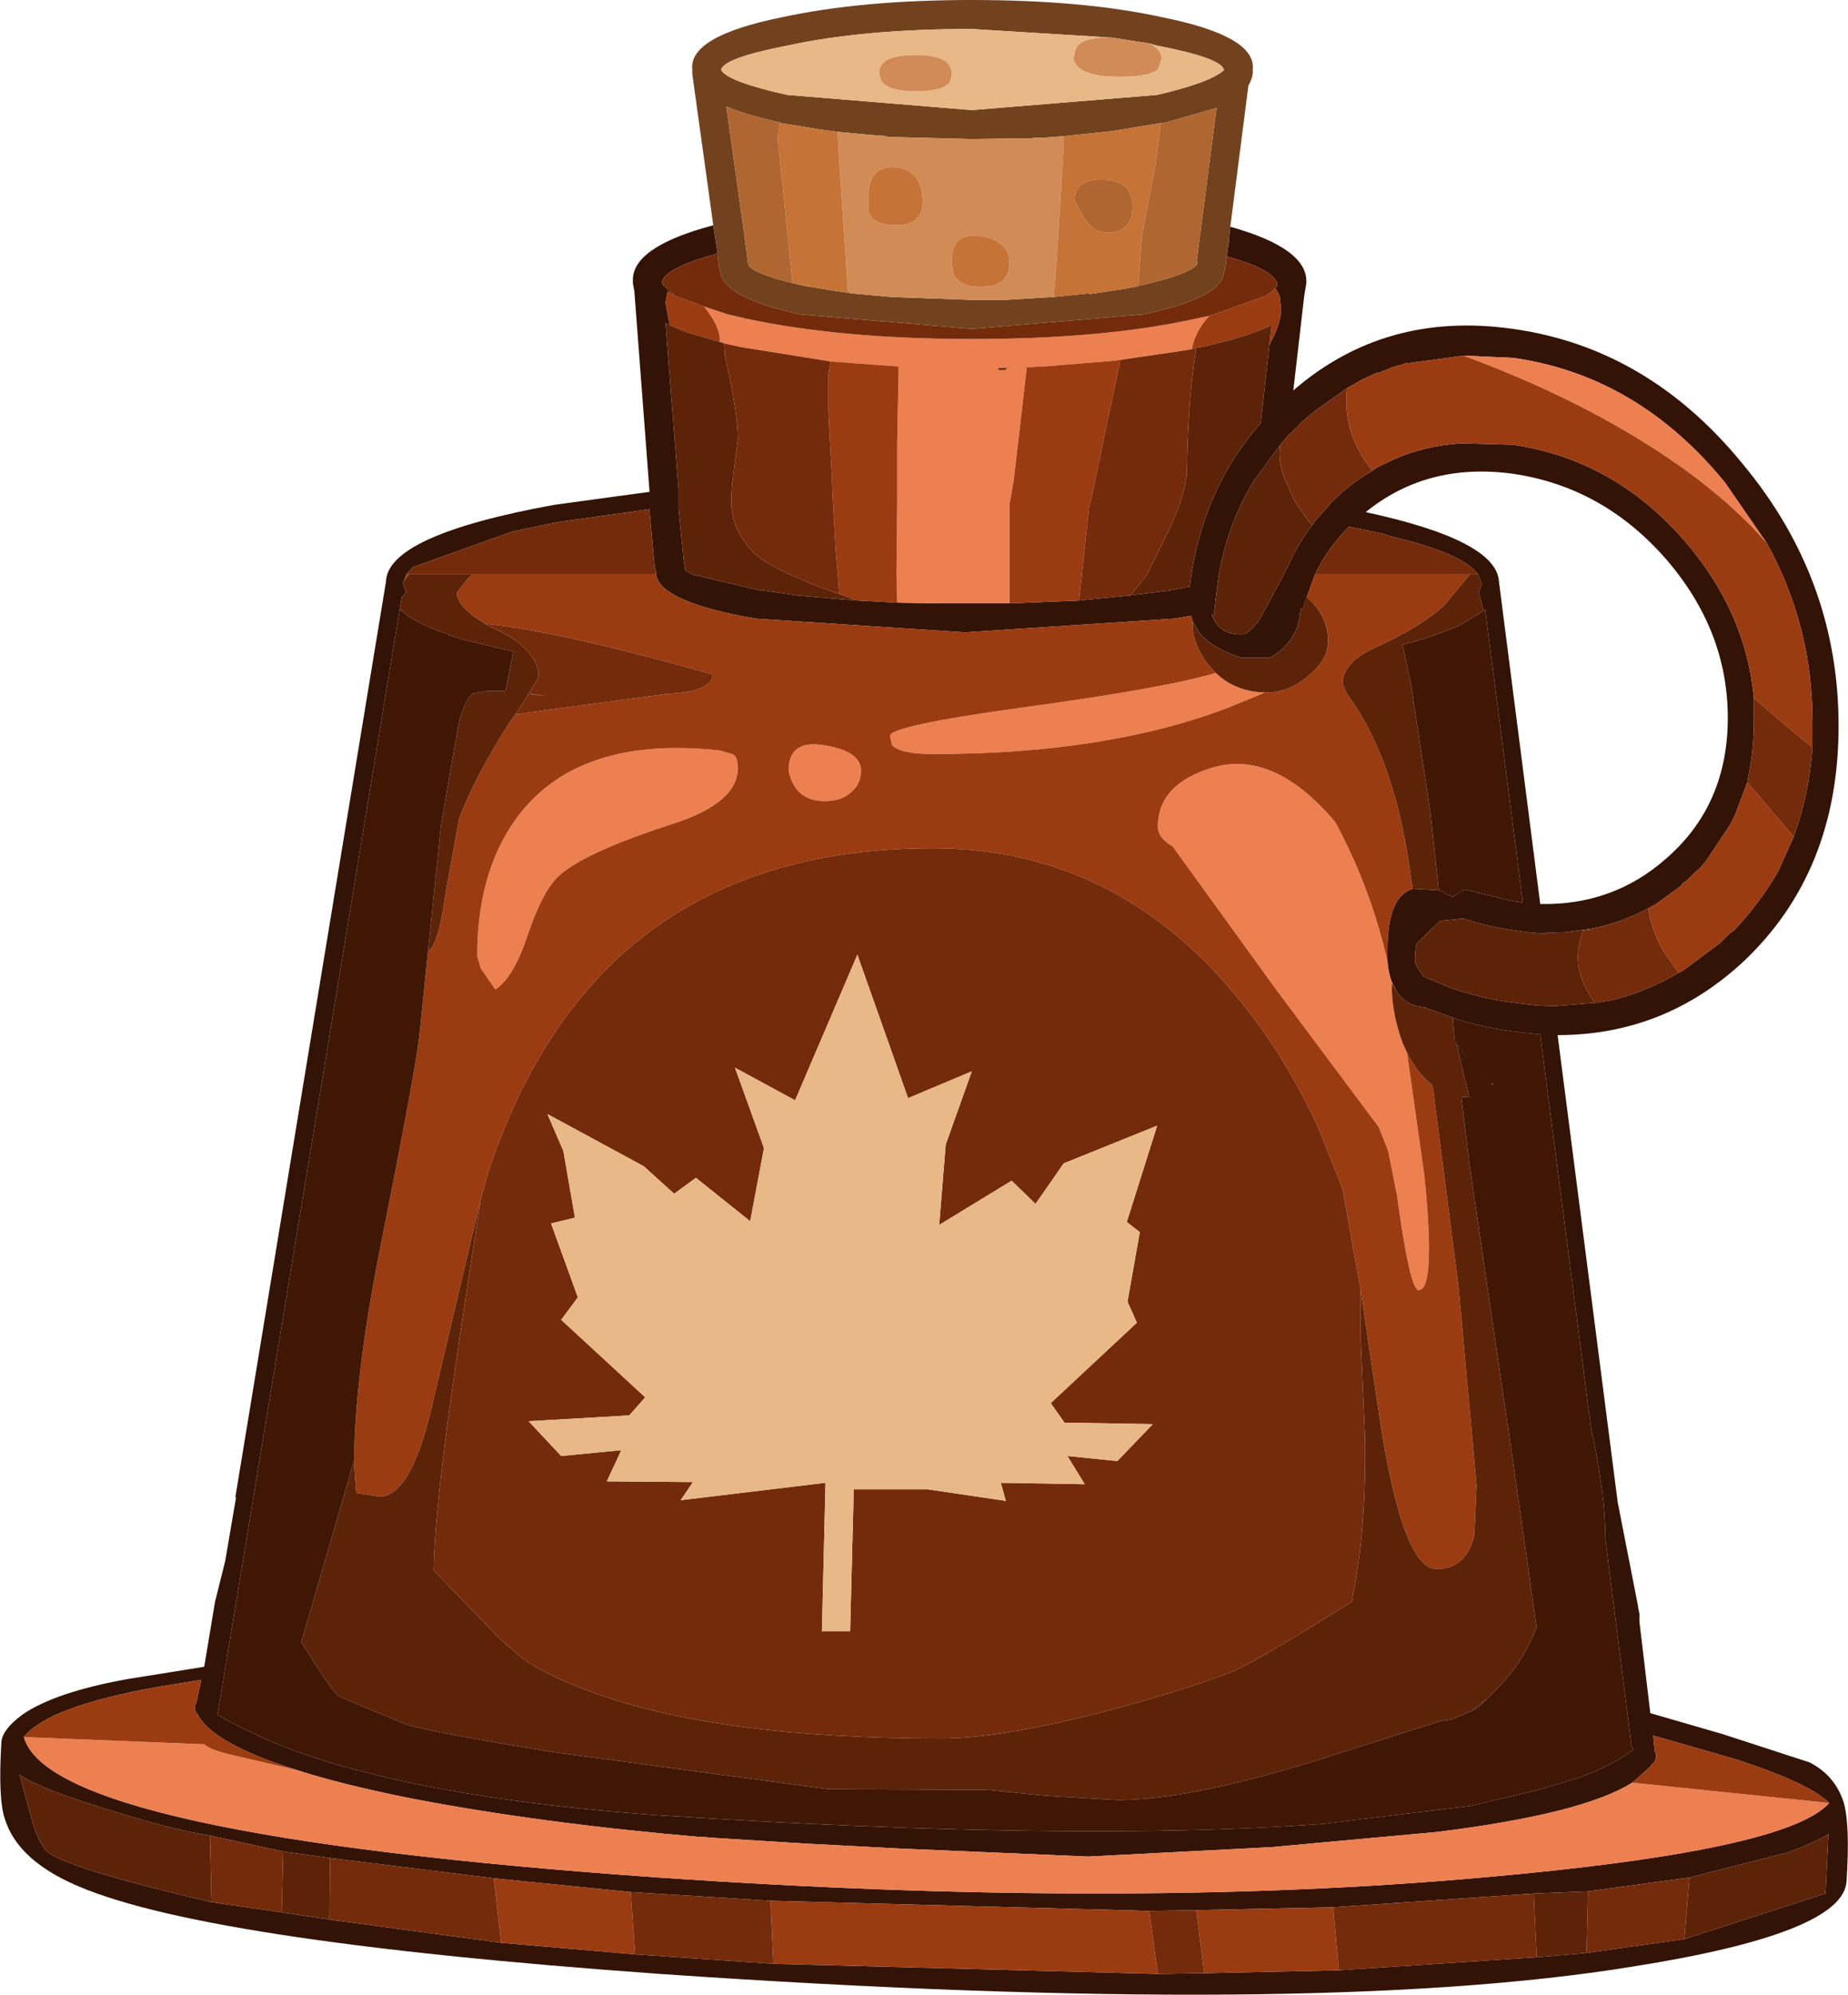 <?xml version="1.0" encoding="UTF-8" standalone="no"?>
<svg xmlns:ffdec="https://www.free-decompiler.com/flash" xmlns:xlink="http://www.w3.org/1999/xlink" ffdec:objectType="shape" height="137.7px" width="127.6px" xmlns="http://www.w3.org/2000/svg">
  <g transform="matrix(1.0, 0.0, 0.0, 1.0, 70.2, 166.55)">
    <path d="M-20.95 -151.0 L-20.65 -149.05 Q-24.2 -148.1 -24.5 -147.1 L-24.45 -146.9 -23.55 -146.1 -24.1 -146.45 -24.25 -145.65 -23.95 -144.1 -24.25 -144.25 -23.35 -132.8 -23.35 -132.65 -23.35 -132.6 -23.35 -131.45 -23.0 -127.9 -22.9 -127.35 -22.9 -127.2 -22.4 -126.9 -17.75 -125.8 -17.55 -125.8 -15.15 -125.45 -11.7 -125.15 -11.0 -125.1 -8.25 -124.95 -5.0 -124.9 -4.75 -124.9 -4.55 -124.9 -4.1 -124.9 -3.8 -124.9 -3.55 -124.9 -0.5 -124.9 4.3 -125.1 7.85 -125.45 9.05 -125.6 10.6 -125.8 11.85 -126.05 11.95 -126.05 Q12.75 -132.7 16.85 -137.35 L17.45 -142.75 17.65 -143.15 Q18.25 -144.3 18.25 -145.25 L18.15 -146.15 17.85 -146.65 17.95 -146.75 18.0 -146.95 Q17.75 -147.95 14.5 -148.85 L14.65 -149.85 14.65 -150.0 14.75 -150.9 Q20.1 -149.4 20.0 -147.05 L20.0 -147.0 19.85 -146.1 19.1 -139.6 Q25.45 -145.1 34.25 -143.85 43.6 -142.55 50.15 -134.5 56.75 -126.55 56.75 -116.45 56.75 -106.35 50.15 -100.15 44.7 -95.1 37.35 -95.1 L41.5 -62.85 42.9 -55.7 42.9 -55.65 43.0 -55.15 43.0 -54.6 43.75 -48.3 48.75 -46.85 54.75 -44.9 Q56.5 -44.0 57.1 -42.15 57.55 -40.6 57.3 -36.7 57.1 -33.1 42.5 -30.8 20.35 -27.2 -24.65 -30.3 -56.85 -32.6 -65.35 -36.6 -69.0 -38.3 -69.85 -40.95 -70.35 -42.35 -70.1 -46.35 -70.0 -47.2 -68.65 -48.2 -66.4 -49.75 -61.4 -50.65 L-56.1 -51.5 -56.0 -52.1 -55.35 -56.0 -54.65 -58.8 -53.9 -63.2 -53.95 -63.2 -43.55 -126.4 Q-43.45 -129.6 -31.95 -131.7 L-25.35 -132.6 -26.4 -146.45 -26.5 -147.0 -26.5 -147.1 -26.5 -147.15 Q-26.6 -149.5 -20.95 -151.0 M51.8 -129.05 L48.9 -133.25 Q42.85 -140.65 34.25 -141.85 L30.85 -142.0 26.8 -141.45 25.95 -141.2 24.95 -140.8 24.95 -140.85 23.85 -140.35 22.8 -139.75 20.75 -138.3 20.25 -137.9 19.6 -137.35 19.45 -137.15 18.75 -136.5 18.2 -135.85 16.4 -133.4 Q14.5 -130.35 13.9 -126.5 L13.65 -124.45 13.6 -123.95 13.45 -124.2 Q13.9 -122.75 15.5 -122.75 16.0 -122.75 16.75 -123.75 L18.35 -126.7 18.45 -126.9 18.75 -127.5 Q19.4 -129.0 20.4 -130.3 L20.65 -130.65 21.6 -131.7 21.7 -131.85 22.55 -132.65 Q23.5 -133.45 24.55 -134.05 L24.9 -134.3 25.85 -134.75 Q28.1 -135.8 30.75 -135.95 L34.25 -135.85 Q41.15 -134.85 46.0 -129.35 50.35 -124.4 50.9 -118.35 L50.9 -116.75 Q50.9 -114.7 50.5 -112.9 L50.45 -112.55 49.6 -110.3 49.25 -109.6 47.65 -107.2 47.25 -106.7 46.7 -106.2 46.3 -105.8 46.1 -105.65 46.0 -105.6 45.9 -105.45 45.8 -105.35 44.15 -104.15 43.6 -103.85 Q41.75 -102.85 39.7 -102.45 L37.85 -102.2 36.5 -102.15 36.5 -102.1 36.45 -102.1 35.25 -102.2 34.25 -102.35 Q32.45 -102.6 30.85 -103.15 L29.35 -103.0 29.25 -103.0 27.8 -101.6 27.65 -101.45 Q27.5 -101.15 27.5 -100.25 27.5 -99.95 28.05 -99.2 L28.1 -99.15 29.85 -98.4 Q31.95 -97.65 34.25 -97.35 L35.9 -97.15 37.1 -97.1 40.15 -97.35 41.05 -97.5 42.15 -97.8 Q44.0 -98.4 45.7 -99.4 L46.0 -99.55 48.55 -101.45 48.9 -101.8 49.25 -102.15 49.5 -102.3 Q51.35 -104.25 52.6 -106.45 L53.65 -108.8 Q54.7 -111.65 54.95 -114.95 L54.95 -116.7 Q54.95 -123.35 51.8 -129.05 M31.85 -126.9 Q30.85 -128.35 25.75 -129.55 L25.35 -129.7 24.6 -129.85 22.95 -130.2 Q21.45 -128.7 20.6 -126.9 L19.85 -124.85 19.8 -124.55 19.6 -124.5 19.5 -123.75 19.4 -123.35 Q18.9 -121.95 17.5 -121.15 L15.5 -121.15 Q13.4 -121.85 12.6 -122.9 L12.15 -123.65 12.05 -124.05 10.95 -123.85 10.9 -123.85 -3.55 -122.9 -18.05 -123.85 Q-24.65 -125.0 -24.9 -126.9 L-24.9 -127.05 -24.9 -127.1 -25.0 -127.45 -25.35 -131.25 -25.35 -131.35 -25.35 -131.4 -31.75 -130.5 -34.85 -129.85 -41.7 -127.4 -42.15 -126.9 -42.3 -126.45 -42.35 -126.45 -42.35 -126.3 -42.35 -126.2 -42.15 -125.65 -42.45 -125.35 -42.6 -124.5 -54.6 -51.7 -54.75 -50.8 -55.15 -48.4 -55.2 -48.2 Q-53.3 -47.1 -50.9 -46.1 -48.85 -45.3 -46.45 -44.6 L-43.5 -43.85 Q-35.75 -42.05 -24.8 -41.25 4.1 -39.4 21.05 -40.65 L21.1 -40.65 31.35 -41.9 36.0 -43.0 38.85 -43.85 Q41.15 -44.7 42.6 -45.8 L42.45 -46.05 40.65 -60.3 Q40.65 -63.45 39.65 -68.0 L36.15 -95.15 34.25 -95.35 Q32.1 -95.65 30.1 -96.3 L28.9 -96.75 28.3 -96.95 28.25 -97.0 Q26.95 -97.1 26.3 -98.0 L26.0 -98.55 25.85 -98.9 Q25.65 -99.5 25.6 -100.2 L25.6 -101.0 Q25.6 -104.7 27.35 -105.2 L29.15 -105.1 30.1 -104.65 30.5 -104.9 30.95 -105.15 34.25 -104.35 34.95 -104.25 32.35 -124.45 32.25 -124.4 31.9 -125.65 32.1 -126.2 32.1 -126.3 31.85 -126.9 M33.3 -126.4 L36.15 -104.15 Q41.15 -104.05 44.8 -107.25 49.1 -110.95 49.1 -117.0 49.1 -123.05 44.8 -128.0 40.45 -132.95 34.25 -133.85 28.35 -134.65 24.1 -131.2 33.15 -129.25 33.3 -126.4 M31.4 -48.45 L32.45 -49.25 31.8 -48.65 31.4 -48.45 M21.85 -34.9 L12.4 -34.7 9.15 -34.65 -17.0 -35.35 -26.65 -35.95 -36.1 -36.9 -47.4 -38.3 -50.65 -38.75 -55.7 -39.85 Q-58.1 -40.2 -62.6 -41.6 -67.4 -43.05 -68.85 -44.05 L-67.95 -40.75 Q-67.55 -39.4 -67.0 -38.8 -65.85 -37.65 -55.6 -35.25 L-50.75 -34.55 -47.45 -34.05 -35.6 -32.45 -26.35 -31.65 -16.8 -31.0 9.75 -30.3 12.95 -30.35 22.25 -30.55 35.9 -31.45 39.35 -31.75 46.1 -32.7 55.85 -35.85 56.05 -39.95 Q54.95 -39.3 53.3 -38.7 L46.45 -36.95 39.45 -36.0 35.7 -35.85 21.85 -34.9 M42.5 -43.5 Q39.1 -41.35 29.05 -40.1 L17.6 -39.05 4.95 -38.4 -8.0 -38.95 -14.65 -39.3 -21.05 -39.7 -21.6 -39.75 -21.85 -39.75 Q-32.9 -40.7 -41.75 -42.4 -46.55 -43.35 -49.8 -44.4 -55.65 -46.25 -56.6 -48.3 L-56.65 -48.3 Q-56.85 -48.7 -56.65 -49.0 L-56.3 -50.6 -59.35 -50.1 Q-66.9 -48.75 -68.55 -46.65 -66.7 -39.9 -24.7 -36.95 7.4 -34.75 32.1 -36.95 53.2 -38.8 56.1 -42.1 54.75 -43.45 49.7 -45.1 L43.95 -46.75 44.05 -45.7 44.15 -45.45 44.15 -45.15 44.1 -45.1 44.1 -45.0 43.75 -44.65 43.8 -44.65 42.5 -43.5 M-18.85 -150.65 L-18.8 -150.5 -18.8 -150.25 -18.85 -150.65" fill="#331305" fill-rule="evenodd" stroke="none"/>
    <path d="M30.85 -142.0 L34.25 -141.85 Q42.85 -140.65 48.9 -133.25 L51.8 -129.05 Q48.55 -132.8 43.1 -136.15 37.75 -139.45 30.85 -142.0 M25.6 -100.2 Q25.65 -99.5 25.85 -98.9 L26.0 -98.55 26.0 -98.5 25.9 -98.7 25.9 -98.25 Q25.95 -96.45 26.65 -94.55 L26.95 -93.9 28.15 -85.4 Q28.95 -77.5 27.75 -77.5 27.15 -77.5 26.25 -84.1 L25.65 -87.1 25.0 -88.75 17.8 -98.4 10.75 -108.15 Q9.75 -108.7 9.75 -109.5 9.75 -112.4 13.45 -113.55 17.75 -114.85 22.0 -109.8 24.3 -105.55 25.5 -100.65 L25.6 -100.2 M-0.5 -124.9 L-3.55 -124.9 -3.8 -124.9 -4.1 -124.9 -4.55 -124.9 -4.75 -124.9 -5.0 -124.9 -8.25 -124.95 -8.3 -126.9 -8.25 -132.0 -8.25 -132.3 -8.25 -133.5 -8.25 -135.9 -8.15 -141.25 -12.85 -141.6 -19.1 -142.6 -20.2 -142.85 -20.5 -142.95 -20.5 -143.1 Q-20.5 -144.05 -21.6 -145.4 L-19.95 -144.85 -19.5 -144.75 -19.3 -144.7 -18.85 -144.6 -18.7 -144.55 -18.65 -144.55 Q-12.1 -143.15 -3.05 -143.15 6.0 -143.15 12.35 -144.55 L13.3 -144.75 Q12.3 -143.65 12.1 -142.45 L11.2 -142.3 6.75 -141.65 1.85 -141.25 0.7 -141.2 0.25 -137.3 -0.2 -133.45 -0.4 -132.25 -0.5 -131.75 -0.5 -124.9 M17.15 -118.75 L14.6 -117.7 Q6.2 -114.5 -5.75 -114.5 -8.0 -114.5 -8.6 -115.1 L-8.75 -115.75 Q-8.75 -116.45 0.3 -117.7 10.25 -119.05 13.75 -120.1 15.1 -118.8 17.15 -118.75 M-49.8 -44.4 Q-46.55 -43.35 -41.75 -42.4 -32.9 -40.7 -21.85 -39.75 L-21.6 -39.75 -21.05 -39.7 -14.65 -39.3 -8.0 -38.95 4.95 -38.4 17.6 -39.05 29.05 -40.1 Q39.1 -41.35 42.5 -43.5 L56.1 -42.1 Q53.2 -38.8 32.1 -36.95 7.4 -34.75 -24.7 -36.95 -66.7 -39.9 -68.55 -46.65 L-56.1 -46.15 Q-55.75 -45.8 -54.35 -45.45 L-49.8 -44.4 M-1.25 -141.0 L-0.75 -141.0 -0.7 -141.15 0.0 -141.2 -1.3 -141.15 -1.25 -141.0 M-20.5 -114.75 L-19.65 -114.5 Q-19.25 -114.35 -19.25 -113.55 -19.25 -111.1 -23.85 -109.65 -29.85 -107.7 -31.6 -106.1 -32.75 -105.05 -33.8 -101.9 -34.75 -99.05 -36.0 -98.25 L-37.0 -99.7 -37.25 -100.55 Q-37.25 -105.65 -35.15 -109.15 -31.1 -115.9 -20.5 -114.75 M-10.75 -113.35 Q-10.75 -112.45 -11.4 -111.9 -12.05 -111.25 -13.25 -111.25 -15.3 -111.25 -15.75 -113.35 -15.75 -115.55 -13.25 -115.1 -10.75 -114.7 -10.75 -113.35" fill="#ec8051" fill-rule="evenodd" stroke="none"/>
    <path d="M51.8 -129.05 Q54.95 -123.35 54.95 -116.7 L54.95 -114.95 53.6 -116.05 50.9 -118.35 Q50.35 -124.4 46.0 -129.35 41.15 -134.85 34.25 -135.85 L30.75 -135.95 Q28.1 -135.8 25.85 -134.75 L24.9 -134.3 24.55 -134.05 24.05 -134.75 Q22.75 -136.7 22.75 -138.9 L22.8 -139.75 23.85 -140.35 24.95 -140.85 24.95 -140.8 25.95 -141.2 26.8 -141.45 30.85 -142.0 Q37.75 -139.45 43.1 -136.15 48.55 -132.8 51.8 -129.05 M53.65 -108.8 L52.6 -106.45 Q51.35 -104.25 49.5 -102.3 L49.25 -102.15 48.9 -101.8 48.55 -101.45 46.0 -99.55 45.7 -99.4 44.65 -100.9 Q43.85 -102.3 43.6 -103.85 L44.15 -104.15 45.8 -105.35 45.9 -105.45 46.0 -105.6 46.1 -105.65 46.3 -105.8 46.7 -106.2 47.25 -106.7 47.65 -107.2 49.25 -109.6 49.6 -110.3 50.45 -112.55 53.65 -108.8 M27.35 -105.2 Q25.6 -104.7 25.6 -101.0 L25.6 -100.2 25.5 -100.65 Q24.3 -105.55 22.0 -109.8 17.75 -114.85 13.45 -113.55 9.75 -112.4 9.75 -109.5 9.75 -108.7 10.75 -108.15 L17.8 -98.4 25.0 -88.75 25.65 -87.1 26.25 -84.1 Q27.15 -77.5 27.75 -77.5 28.95 -77.5 28.15 -85.4 L26.95 -93.9 Q27.65 -92.45 28.7 -91.65 L28.7 -91.6 28.75 -91.35 30.5 -77.8 31.75 -64.0 31.6 -60.6 Q31.05 -58.25 29.0 -58.25 26.6 -58.25 25.0 -69.05 L23.75 -77.5 22.5 -84.5 20.8 -88.75 Q18.75 -93.2 16.0 -96.75 7.35 -108.0 -5.8 -108.0 -29.1 -108.0 -36.5 -85.6 L-37.0 -83.8 -40.2 -70.25 Q-41.7 -63.25 -44.0 -63.25 L-45.6 -63.5 -45.75 -65.55 -45.75 -65.75 Q-45.7 -71.6 -43.95 -80.4 -41.55 -92.45 -41.25 -95.0 L-40.65 -100.85 Q-39.9 -101.45 -39.5 -104.5 L-38.5 -110.05 Q-37.3 -113.15 -35.0 -116.7 L-34.6 -117.25 -24.2 -118.65 Q-21.0 -118.8 -21.0 -120.0 -31.65 -123.0 -36.7 -123.5 -38.65 -124.65 -38.65 -125.65 L-37.95 -126.55 -37.6 -126.9 -24.9 -126.9 Q-24.65 -125.0 -18.05 -123.85 L-3.55 -122.9 10.9 -123.85 10.95 -123.85 12.05 -124.05 12.15 -123.65 12.15 -123.4 Q12.15 -122.1 13.2 -120.7 L13.75 -120.1 Q10.25 -119.05 0.3 -117.7 -8.75 -116.45 -8.75 -115.75 L-8.6 -115.1 Q-8.0 -114.5 -5.75 -114.5 6.2 -114.5 14.6 -117.7 L17.15 -118.75 17.25 -118.75 Q18.85 -118.75 20.2 -119.95 21.5 -121.05 21.5 -122.25 21.5 -124.1 20.0 -125.35 L19.85 -124.85 20.6 -126.9 31.3 -126.9 29.5 -124.75 Q27.95 -123.3 24.65 -121.8 22.5 -120.8 22.5 -119.35 L22.8 -118.65 Q26.2 -114.1 27.25 -105.75 L27.35 -105.2 M26.0 -98.55 L26.3 -98.0 26.0 -98.5 26.0 -98.55 M-42.3 -126.45 L-42.15 -126.9 -41.95 -126.9 -42.3 -126.45 M17.85 -146.65 L18.15 -146.15 18.25 -145.25 Q18.25 -144.3 17.65 -143.15 L17.45 -142.75 17.6 -144.1 Q15.9 -143.3 13.0 -142.65 L12.75 -142.6 12.4 -142.55 12.1 -142.45 Q12.3 -143.65 13.3 -144.75 L13.6 -144.85 17.15 -146.1 17.2 -146.15 17.3 -146.2 17.35 -146.25 17.6 -146.4 17.65 -146.45 17.7 -146.5 17.75 -146.55 17.8 -146.6 17.85 -146.65 M4.3 -125.1 L-0.5 -124.9 -0.5 -131.75 -0.4 -132.25 -0.2 -133.45 0.25 -137.3 0.7 -141.2 1.85 -141.25 6.75 -141.65 7.15 -141.65 6.4 -138.1 5.4 -133.3 5.15 -132.1 5.0 -131.55 4.5 -126.9 4.3 -125.1 M-8.25 -124.95 L-11.0 -125.1 -12.25 -125.55 -12.35 -126.9 -12.5 -128.65 -12.7 -132.2 -12.75 -133.4 -13.0 -138.15 -13.0 -140.75 -12.85 -141.6 -8.15 -141.25 -8.25 -135.9 -8.25 -133.5 -8.25 -132.3 -8.25 -132.0 -8.3 -126.9 -8.25 -124.95 M-23.95 -144.1 L-24.25 -145.65 -24.1 -146.45 -23.55 -146.1 -21.6 -145.4 Q-20.5 -144.05 -20.5 -143.1 L-20.5 -142.95 -22.75 -143.6 -23.95 -144.1 M21.85 -34.9 L22.25 -30.55 12.95 -30.35 12.4 -34.7 21.85 -34.9 M42.5 -43.5 L43.8 -44.65 43.75 -44.65 44.1 -45.0 44.1 -45.1 44.15 -45.15 44.15 -45.45 44.05 -45.7 43.95 -46.75 49.7 -45.1 Q54.75 -43.45 56.1 -42.1 L42.5 -43.5 M-68.55 -46.65 Q-66.9 -48.75 -59.35 -50.1 L-56.3 -50.6 -56.65 -49.0 Q-56.85 -48.7 -56.65 -48.3 L-56.6 -48.3 Q-55.65 -46.25 -49.8 -44.4 L-54.35 -45.45 Q-55.75 -45.8 -56.1 -46.15 L-68.55 -46.65 M9.15 -34.65 L9.75 -30.3 -16.8 -31.0 -17.0 -35.35 9.15 -34.65 M-10.75 -113.35 Q-10.75 -114.7 -13.25 -115.1 -15.75 -115.55 -15.75 -113.35 -15.3 -111.25 -13.25 -111.25 -12.05 -111.25 -11.4 -111.9 -10.75 -112.45 -10.75 -113.35 M-20.5 -114.75 Q-31.1 -115.9 -35.15 -109.15 -37.25 -105.65 -37.25 -100.55 L-37.0 -99.7 -36.0 -98.25 Q-34.75 -99.05 -33.8 -101.9 -32.75 -105.05 -31.6 -106.1 -29.85 -107.7 -23.85 -109.65 -19.25 -111.1 -19.25 -113.55 -19.25 -114.35 -19.65 -114.5 L-20.5 -114.75 M-36.1 -36.9 L-26.65 -35.95 -26.35 -31.65 -35.6 -32.45 -36.1 -36.9" fill="#9b3b11" fill-rule="evenodd" stroke="none"/>
    <path d="M40.15 -97.35 L37.1 -97.1 35.9 -97.15 34.25 -97.35 Q31.95 -97.65 29.85 -98.4 L28.1 -99.15 28.05 -99.2 Q27.5 -99.95 27.5 -100.25 27.5 -101.15 27.65 -101.45 L27.8 -101.6 29.25 -103.0 29.35 -103.0 30.85 -103.15 Q32.45 -102.6 34.25 -102.35 L35.25 -102.2 36.45 -102.1 36.5 -102.1 36.5 -102.15 37.85 -102.2 39.7 -102.45 39.7 -102.4 39.1 -102.3 Q38.75 -101.3 38.75 -100.45 38.75 -98.95 39.95 -97.3 L40.55 -97.4 40.15 -97.35 M20.4 -130.3 Q19.4 -129.0 18.75 -127.5 L18.45 -126.9 18.35 -126.7 16.75 -123.75 Q16.0 -122.75 15.5 -122.75 13.9 -122.75 13.45 -124.2 L13.6 -123.95 13.65 -124.45 13.9 -126.5 Q14.5 -130.35 16.4 -133.4 L18.2 -135.85 18.15 -135.25 Q18.15 -134.5 18.45 -133.65 L19.15 -132.05 19.85 -131.0 20.05 -130.75 20.4 -130.3 M31.85 -126.9 L32.1 -126.3 32.1 -126.2 31.9 -125.65 32.25 -124.4 30.7 -123.45 Q29.15 -122.7 26.65 -122.05 L27.2 -119.45 28.55 -110.6 29.15 -105.1 27.35 -105.2 27.25 -105.75 Q26.2 -114.1 22.8 -118.65 L22.5 -119.35 Q22.5 -120.8 24.65 -121.8 27.95 -123.3 29.5 -124.75 L31.3 -126.9 31.85 -126.9 M26.3 -98.0 Q26.95 -97.1 28.25 -97.0 L28.3 -96.95 28.9 -96.75 30.1 -96.3 30.25 -94.65 31.4 -93.2 30.4 -94.45 30.6 -93.5 31.25 -90.8 30.7 -90.85 31.25 -86.25 34.25 -65.8 35.9 -54.25 Q35.15 -52.25 33.75 -50.6 L33.0 -49.8 32.45 -49.25 31.4 -48.45 30.0 -47.85 29.25 -47.75 20.45 -44.95 Q11.8 -42.3 6.95 -42.3 L1.95 -42.6 -2.0 -43.0 -13.0 -43.05 -31.95 -45.6 Q-40.55 -47.0 -42.25 -47.55 L-46.9 -49.5 -47.8 -50.7 -48.15 -51.25 -48.55 -51.85 -48.75 -52.2 -49.4 -53.2 -46.95 -61.6 -45.75 -65.75 -45.75 -65.55 -45.6 -63.5 -44.0 -63.25 Q-41.7 -63.25 -40.2 -70.25 L-37.0 -83.8 -37.95 -77.6 Q-40.2 -63.15 -40.25 -58.15 L-35.65 -53.4 -34.15 -52.1 Q-32.45 -50.9 -29.6 -49.85 -20.85 -46.55 -5.15 -46.55 -1.3 -46.55 5.65 -48.3 11.0 -49.7 14.75 -51.1 L14.85 -51.15 Q16.45 -51.8 23.15 -56.0 L23.25 -56.65 Q24.15 -61.25 24.05 -67.35 L23.75 -74.05 23.75 -77.5 25.0 -69.05 Q26.6 -58.25 29.0 -58.25 31.05 -58.25 31.6 -60.6 L31.75 -64.0 30.5 -77.8 28.75 -91.35 28.7 -91.6 28.7 -91.65 Q27.65 -92.45 26.95 -93.9 L26.65 -94.55 Q25.95 -96.45 25.9 -98.25 L25.9 -98.7 26.0 -98.5 26.3 -98.0 M-42.6 -124.5 L-42.45 -125.35 -42.15 -125.65 -42.35 -126.2 -42.35 -126.3 -42.35 -126.45 -42.3 -126.45 -41.95 -126.9 -37.6 -126.9 -37.95 -126.55 -38.65 -125.65 Q-38.65 -124.65 -36.7 -123.5 L-36.25 -123.25 -35.8 -123.05 Q-33.0 -121.65 -33.0 -119.8 L-33.65 -118.75 -33.5 -118.65 -32.45 -118.5 -33.85 -118.65 -33.7 -118.65 -34.6 -117.25 -35.0 -116.7 Q-37.3 -113.15 -38.5 -110.05 L-39.5 -104.5 Q-39.9 -101.45 -40.65 -100.85 L-39.75 -109.6 -38.55 -116.5 -38.5 -116.75 Q-38.05 -118.35 -37.5 -118.7 L-36.6 -118.85 -35.45 -118.85 -35.3 -118.85 -35.1 -119.85 -34.75 -121.6 -35.3 -121.7 -38.25 -122.4 -39.2 -122.7 -39.35 -122.8 Q-41.6 -123.55 -42.6 -124.5 M12.15 -123.65 L12.6 -122.9 Q13.4 -121.85 15.5 -121.15 L17.5 -121.15 Q18.9 -121.95 19.4 -123.35 L19.5 -123.75 19.6 -124.5 19.8 -124.55 19.85 -124.85 20.0 -125.35 Q21.5 -124.1 21.5 -122.25 21.5 -121.05 20.2 -119.95 18.85 -118.75 17.25 -118.75 L17.15 -118.75 Q15.1 -118.8 13.75 -120.1 L13.2 -120.7 Q12.15 -122.1 12.15 -123.4 L12.15 -123.65 M17.45 -142.75 L16.85 -137.35 Q12.75 -132.7 11.95 -126.05 L11.85 -126.05 10.6 -125.8 9.05 -125.6 7.85 -125.45 8.9 -126.75 9.0 -126.9 10.65 -130.25 11.25 -131.75 11.6 -132.95 11.75 -133.75 Q11.8 -138.55 12.3 -141.85 L12.4 -142.55 12.75 -142.6 13.0 -142.65 Q15.9 -143.3 17.6 -144.1 L17.45 -142.75 M-11.0 -125.1 L-11.7 -125.15 -15.15 -125.45 -17.55 -125.8 -17.75 -125.8 -22.4 -126.9 -22.9 -127.2 -22.9 -127.35 -23.0 -127.9 -23.35 -131.45 -23.35 -132.6 -23.35 -132.65 -23.35 -132.8 -24.25 -144.25 -23.95 -144.1 -22.75 -143.6 -20.5 -142.95 -20.2 -142.85 -20.15 -142.0 Q-19.25 -138.05 -19.25 -136.25 L-19.65 -133.1 -19.7 -132.3 -19.7 -131.9 Q-19.7 -130.05 -18.25 -128.5 -17.55 -127.75 -15.65 -126.9 -14.3 -126.25 -12.25 -125.55 L-11.0 -125.1 M32.8 -91.8 L32.9 -91.75 32.85 -91.65 32.8 -91.8 M35.5 -56.75 L35.6 -56.4 35.5 -56.95 35.5 -56.75 M35.9 -31.45 L35.7 -35.85 39.45 -36.0 39.35 -31.75 35.9 -31.45 M46.45 -36.95 L53.3 -38.7 Q54.95 -39.3 56.05 -39.95 L55.85 -35.85 46.1 -32.7 46.45 -36.95 M-50.65 -38.75 L-47.4 -38.3 -47.45 -34.05 -50.75 -34.55 -50.65 -38.75 M-55.6 -35.25 Q-65.85 -37.65 -67.0 -38.8 -67.55 -39.4 -67.95 -40.75 L-68.85 -44.05 Q-67.4 -43.05 -62.6 -41.6 -58.1 -40.2 -55.7 -39.85 L-55.6 -35.25" fill="#5d2309" fill-rule="evenodd" stroke="none"/>
    <path d="M-20.65 -149.05 L-20.55 -148.1 -20.45 -147.75 Q-20.2 -146.0 -14.95 -144.85 L-3.1 -143.85 8.75 -144.85 Q13.7 -145.9 14.25 -147.45 L14.3 -147.7 14.4 -148.0 14.5 -148.85 Q17.75 -147.95 18.0 -146.95 L17.95 -146.75 17.85 -146.65 17.8 -146.6 17.75 -146.55 17.7 -146.5 17.65 -146.45 17.6 -146.4 17.35 -146.25 17.3 -146.2 17.2 -146.15 17.15 -146.1 13.6 -144.85 13.3 -144.75 12.35 -144.55 Q6.0 -143.15 -3.05 -143.15 -12.1 -143.15 -18.65 -144.55 L-18.7 -144.55 -18.85 -144.6 -19.3 -144.7 -19.5 -144.75 -19.95 -144.85 -21.6 -145.4 -23.55 -146.1 -24.45 -146.9 -24.5 -147.1 Q-24.2 -148.1 -20.65 -149.05 M54.95 -114.95 Q54.7 -111.65 53.65 -108.8 L50.45 -112.55 50.5 -112.9 Q50.9 -114.7 50.9 -116.75 L50.9 -118.35 53.6 -116.05 54.95 -114.95 M45.7 -99.4 Q44.0 -98.4 42.15 -97.8 L41.05 -97.5 40.15 -97.35 40.55 -97.4 39.95 -97.3 Q38.75 -98.95 38.75 -100.45 38.75 -101.3 39.1 -102.3 L39.7 -102.4 39.7 -102.45 Q41.75 -102.85 43.6 -103.85 43.85 -102.3 44.65 -100.9 L45.7 -99.4 M24.55 -134.05 Q23.5 -133.45 22.55 -132.65 L21.7 -131.85 21.6 -131.7 20.65 -130.65 20.4 -130.3 20.05 -130.75 19.85 -131.0 19.15 -132.05 18.45 -133.65 Q18.15 -134.5 18.15 -135.25 L18.2 -135.85 18.75 -136.5 19.45 -137.15 19.6 -137.35 20.25 -137.9 20.75 -138.3 22.8 -139.75 22.75 -138.9 Q22.75 -136.7 24.05 -134.75 L24.55 -134.05 M20.6 -126.9 Q21.45 -128.7 22.95 -130.2 L24.6 -129.85 25.35 -129.7 25.75 -129.55 Q30.85 -128.35 31.85 -126.9 L31.3 -126.9 20.6 -126.9 M-42.15 -126.9 L-41.7 -127.4 -34.85 -129.85 -31.75 -130.5 -25.35 -131.4 -25.35 -131.35 -25.35 -131.25 -25.0 -127.45 -24.9 -127.1 -24.9 -127.05 -24.9 -126.9 -37.6 -126.9 -41.95 -126.9 -42.15 -126.9 M7.85 -125.45 L4.3 -125.1 4.5 -126.9 5.0 -131.55 5.15 -132.1 5.4 -133.3 6.4 -138.1 7.15 -141.65 6.75 -141.65 11.2 -142.3 12.1 -142.45 12.4 -142.55 12.3 -141.85 Q11.8 -138.55 11.75 -133.75 L11.6 -132.95 11.25 -131.75 10.65 -130.25 9.0 -126.9 8.9 -126.75 7.85 -125.45 M-20.2 -142.85 L-19.1 -142.6 -12.85 -141.6 -13.0 -140.75 -13.0 -138.15 -12.75 -133.4 -12.7 -132.2 -12.5 -128.65 -12.35 -126.9 -12.25 -125.55 Q-14.3 -126.25 -15.65 -126.9 -17.55 -127.75 -18.25 -128.5 -19.7 -130.05 -19.7 -131.9 L-19.7 -132.3 -19.65 -133.1 -19.25 -136.25 Q-19.25 -138.05 -20.15 -142.0 L-20.2 -142.85 M23.75 -77.5 L23.75 -74.05 24.05 -67.35 Q24.15 -61.25 23.25 -56.65 L23.15 -56.0 Q16.45 -51.8 14.85 -51.15 L14.75 -51.1 Q11.0 -49.7 5.65 -48.3 -1.3 -46.55 -5.15 -46.55 -20.85 -46.55 -29.6 -49.85 -32.45 -50.9 -34.15 -52.1 L-35.65 -53.4 -40.25 -58.15 Q-40.2 -63.15 -37.95 -77.6 L-37.0 -83.8 -36.5 -85.6 Q-29.1 -108.0 -5.8 -108.0 7.35 -108.0 16.0 -96.75 18.75 -93.2 20.8 -88.75 L22.5 -84.5 23.75 -77.5 M-32.4 -89.65 L-31.3 -87.1 -30.5 -82.5 -32.15 -82.1 -30.3 -77.0 -31.45 -75.45 -25.65 -70.1 -26.75 -68.85 -33.7 -68.45 -31.45 -66.05 -27.3 -66.45 -28.3 -64.3 -22.35 -64.25 -23.2 -63.0 -13.2 -64.2 -13.45 -53.95 -11.5 -53.95 -11.25 -63.75 -6.15 -63.75 -0.75 -62.95 -1.1 -64.2 4.7 -64.1 3.5 -66.05 6.95 -65.7 9.4 -68.25 3.3 -68.35 2.35 -69.7 8.3 -75.25 7.65 -76.7 8.5 -81.5 7.6 -82.2 9.7 -88.85 3.25 -86.25 1.3 -83.45 -0.35 -85.05 -5.35 -82.0 -4.9 -87.55 -3.1 -92.6 -7.5 -90.75 -11.0 -100.65 -15.3 -90.6 -19.45 -92.85 -17.45 -87.3 -18.4 -82.25 -22.15 -85.25 -23.65 -84.15 -25.75 -86.05 -32.4 -89.65 M22.25 -30.55 L21.85 -34.9 35.7 -35.85 35.9 -31.45 22.25 -30.55 M12.4 -34.7 L12.95 -30.35 9.75 -30.3 9.15 -34.65 12.4 -34.7 M39.35 -31.75 L39.45 -36.0 46.45 -36.95 46.1 -32.7 39.35 -31.75 M-17.0 -35.35 L-16.8 -31.0 -26.35 -31.65 -26.65 -35.95 -17.0 -35.35 M-1.25 -141.0 L-1.3 -141.15 0.0 -141.2 -0.7 -141.15 -0.75 -141.0 -1.25 -141.0 M-36.7 -123.5 Q-31.65 -123.0 -21.0 -120.0 -21.0 -118.8 -24.2 -118.65 L-34.6 -117.25 -33.7 -118.65 -33.85 -118.65 -32.45 -118.5 -33.5 -118.65 -33.65 -118.75 -33.0 -119.8 Q-33.0 -121.65 -35.8 -123.05 L-36.25 -123.25 -36.7 -123.5 M-55.7 -39.85 L-50.65 -38.75 -50.75 -34.55 -55.6 -35.25 -55.7 -39.85 M-47.4 -38.3 L-36.1 -36.9 -35.6 -32.45 -47.45 -34.05 -47.4 -38.3" fill="#742b0b" fill-rule="evenodd" stroke="none"/>
    <path d="M32.25 -124.4 L32.35 -124.45 34.95 -104.25 34.25 -104.35 30.95 -105.15 30.5 -104.9 30.1 -104.65 29.15 -105.1 28.55 -110.6 27.2 -119.45 26.65 -122.05 Q29.15 -122.7 30.7 -123.45 L32.25 -124.4 M30.1 -96.3 Q32.1 -95.65 34.25 -95.35 L36.15 -95.15 39.65 -68.0 Q40.65 -63.45 40.65 -60.3 L42.45 -46.05 42.6 -45.8 Q41.15 -44.7 38.85 -43.85 L36.0 -43.0 31.35 -41.9 21.1 -40.65 21.05 -40.65 Q4.1 -39.4 -24.8 -41.25 -35.75 -42.05 -43.5 -43.85 L-46.45 -44.6 Q-48.85 -45.3 -50.9 -46.1 -53.3 -47.1 -55.2 -48.2 L-55.15 -48.4 -54.75 -50.8 -54.6 -51.7 -42.6 -124.5 Q-41.6 -123.55 -39.35 -122.8 L-39.2 -122.7 -38.25 -122.4 -35.3 -121.7 -34.75 -121.6 -35.1 -119.85 -35.3 -118.85 -35.45 -118.85 -36.6 -118.85 -37.5 -118.7 Q-38.05 -118.35 -38.5 -116.75 L-38.55 -116.5 -39.75 -109.6 -40.65 -100.85 -41.25 -95.0 Q-41.55 -92.45 -43.95 -80.4 -45.7 -71.6 -45.75 -65.75 L-46.95 -61.6 -49.4 -53.2 -48.75 -52.2 -48.55 -51.85 -48.15 -51.25 -47.8 -50.7 -46.9 -49.5 -42.25 -47.55 Q-40.55 -47.0 -31.95 -45.6 L-13.0 -43.05 -2.0 -43.0 1.95 -42.6 6.95 -42.3 Q11.8 -42.3 20.45 -44.95 L29.25 -47.75 30.0 -47.85 31.4 -48.45 31.8 -48.65 32.45 -49.25 33.0 -49.8 33.75 -50.6 Q35.15 -52.25 35.9 -54.25 L34.25 -65.8 31.25 -86.25 30.7 -90.85 31.25 -90.8 30.6 -93.5 30.4 -94.45 31.4 -93.2 30.25 -94.65 30.1 -96.3 M32.8 -91.8 L32.85 -91.65 32.9 -91.75 32.8 -91.8 M35.5 -56.75 L35.5 -56.95 35.6 -56.4 35.5 -56.75" fill="#401705" fill-rule="evenodd" stroke="none"/>
    <path d="M6.6 -163.95 L-3.1 -164.55 Q-10.55 -164.55 -15.85 -163.4 -20.2 -162.55 -20.4 -161.75 L-20.4 -161.7 Q-19.9 -160.9 -15.85 -160.0 L-3.1 -158.95 9.7 -160.0 Q13.35 -160.85 14.3 -161.7 L14.3 -161.75 Q14.1 -162.55 9.7 -163.4 L9.15 -163.55 6.6 -163.95 M9.95 -158.05 L6.6 -157.5 3.25 -157.15 1.95 -157.05 1.5 -157.05 0.9 -157.0 0.3 -157.0 -3.1 -156.95 -8.95 -157.1 -8.95 -157.15 -10.25 -157.25 -12.35 -157.45 -13.5 -157.6 -16.25 -158.05 -16.35 -158.1 Q-18.65 -158.6 -20.05 -159.2 L-18.85 -150.65 -18.8 -150.25 -18.55 -148.4 -18.55 -148.35 -18.5 -148.25 Q-18.25 -147.7 -15.45 -147.0 L-14.55 -146.8 -12.4 -146.45 -11.65 -146.35 -11.4 -146.3 -8.65 -146.05 -3.1 -145.85 -0.75 -145.85 2.55 -146.05 5.0 -146.3 5.0 -146.25 6.05 -146.4 6.35 -146.45 7.35 -146.6 8.15 -146.75 8.35 -146.8 Q11.9 -147.6 12.45 -148.3 L12.45 -148.35 12.5 -148.6 12.4 -148.3 13.8 -159.1 10.15 -158.05 10.1 -158.05 9.95 -158.05 M-20.95 -151.0 L-22.4 -161.45 -22.4 -161.75 Q-22.65 -164.05 -16.25 -165.35 -10.75 -166.55 -3.1 -166.55 4.65 -166.55 10.1 -165.35 16.55 -164.05 16.3 -161.75 16.35 -161.25 16.0 -160.65 L14.75 -150.9 14.65 -150.0 14.65 -149.85 14.5 -148.85 14.4 -148.0 14.3 -147.7 14.25 -147.45 Q13.7 -145.9 8.75 -144.85 L-3.1 -143.85 -14.95 -144.85 Q-20.2 -146.0 -20.45 -147.75 L-20.55 -148.1 -20.65 -149.05 -20.95 -151.0" fill="#72421f" fill-rule="evenodd" stroke="none"/>
    <path d="M9.15 -163.55 L9.7 -163.4 Q14.1 -162.55 14.3 -161.75 L14.3 -161.7 Q13.35 -160.85 9.7 -160.0 L-3.1 -158.95 -15.85 -160.0 Q-19.9 -160.9 -20.4 -161.7 L-20.4 -161.75 Q-20.2 -162.55 -15.85 -163.4 -10.55 -164.55 -3.1 -164.55 L6.6 -163.95 Q4.0 -164.05 4.0 -162.75 3.8 -162.5 4.1 -162.1 4.7 -161.25 7.1 -161.25 9.1 -161.25 9.75 -161.75 L10.0 -162.5 Q10.0 -163.15 9.15 -163.55 M-32.4 -89.65 L-25.75 -86.05 -23.65 -84.15 -22.15 -85.25 -18.4 -82.25 -17.45 -87.3 -19.45 -92.85 -15.3 -90.6 -11.0 -100.65 -7.5 -90.75 -3.1 -92.6 -4.9 -87.55 -5.35 -82.0 -0.35 -85.05 1.3 -83.45 3.25 -86.25 9.7 -88.85 7.6 -82.2 8.5 -81.5 7.65 -76.7 8.3 -75.25 2.35 -69.7 3.3 -68.35 9.4 -68.25 6.95 -65.7 3.5 -66.05 4.7 -64.1 -1.1 -64.2 -0.75 -62.95 -6.15 -63.75 -11.25 -63.75 -11.5 -53.95 -13.45 -53.95 -13.2 -64.2 -23.2 -63.0 -22.35 -64.25 -28.3 -64.3 -27.3 -66.45 -31.45 -66.05 -33.7 -68.45 -26.75 -68.85 -25.65 -70.1 -31.45 -75.45 -30.3 -77.0 -32.15 -82.1 -30.5 -82.5 -31.3 -87.1 -32.4 -89.65 M-4.5 -161.5 Q-4.5 -162.75 -7.0 -162.75 -9.5 -162.75 -9.5 -161.5 L-9.35 -160.95 Q-8.8 -160.25 -7.0 -160.25 -5.25 -160.25 -4.75 -160.75 -4.5 -160.95 -4.5 -161.5" fill="#e8b887" fill-rule="evenodd" stroke="none"/>
    <path d="M6.6 -163.95 L9.15 -163.55 Q10.0 -163.15 10.0 -162.5 L9.75 -161.75 Q9.1 -161.25 7.1 -161.25 4.7 -161.25 4.1 -162.1 3.8 -162.5 4.0 -162.75 4.0 -164.05 6.6 -163.95 M3.25 -157.15 L3.25 -156.55 2.75 -148.45 2.55 -146.05 -0.75 -145.85 -3.1 -145.85 -8.65 -146.05 -11.4 -146.3 -11.65 -146.35 -12.25 -155.4 -12.35 -157.45 -10.25 -157.25 -8.95 -157.15 -8.95 -157.1 -3.1 -156.95 0.3 -157.0 0.9 -157.0 1.5 -157.05 1.95 -157.05 3.25 -157.15 M-4.5 -161.5 Q-4.5 -160.95 -4.75 -160.75 -5.25 -160.25 -7.0 -160.25 -8.8 -160.25 -9.35 -160.95 L-9.5 -161.5 Q-9.5 -162.75 -7.0 -162.75 -4.5 -162.75 -4.5 -161.5 M-6.5 -152.6 Q-6.5 -154.8 -8.35 -155.0 -10.25 -155.15 -10.25 -152.9 L-10.25 -152.0 Q-9.95 -151.0 -8.35 -151.0 -6.5 -151.0 -6.5 -152.6 M-0.5 -148.4 Q-0.5 -149.95 -2.5 -150.25 -4.5 -150.55 -4.5 -148.45 L-4.35 -147.6 Q-3.9 -146.75 -2.5 -146.75 -0.5 -146.75 -0.5 -148.4" fill="#d18b57" fill-rule="evenodd" stroke="none"/>
    <path d="M3.25 -157.15 L6.6 -157.5 9.95 -158.05 9.6 -155.25 8.65 -150.3 8.4 -146.85 8.35 -146.8 8.15 -146.75 7.35 -146.6 6.35 -146.45 6.05 -146.4 5.0 -146.25 5.0 -146.3 2.55 -146.05 2.75 -148.45 3.25 -156.55 3.25 -157.15 M8.0 -152.3 Q8.0 -154.1 6.0 -154.15 4.0 -154.2 4.0 -152.75 L4.5 -151.75 Q5.2 -150.5 6.25 -150.5 8.0 -150.5 8.0 -152.3 M-12.35 -157.45 L-12.25 -155.4 -11.65 -146.35 -12.4 -146.45 -14.55 -146.8 -15.45 -147.0 -15.5 -147.25 -16.5 -157.0 -16.35 -158.1 -16.25 -158.05 -13.5 -157.6 -12.35 -157.45 M-6.5 -152.6 Q-6.5 -151.0 -8.35 -151.0 -9.95 -151.0 -10.25 -152.0 L-10.25 -152.9 Q-10.25 -155.15 -8.35 -155.0 -6.5 -154.8 -6.5 -152.6 M-0.5 -148.4 Q-0.5 -146.75 -2.5 -146.75 -3.9 -146.75 -4.35 -147.6 L-4.5 -148.45 Q-4.5 -150.55 -2.5 -150.25 -0.5 -149.95 -0.5 -148.4" fill="#c57336" fill-rule="evenodd" stroke="none"/>
    <path d="M8.35 -146.8 L8.4 -146.85 8.65 -150.3 9.6 -155.25 9.95 -158.05 10.1 -158.05 10.15 -158.05 13.8 -159.1 12.4 -148.3 12.5 -148.6 12.45 -148.35 12.45 -148.3 Q11.9 -147.6 8.35 -146.8 M8.0 -152.3 Q8.0 -150.5 6.25 -150.5 5.2 -150.5 4.5 -151.75 L4.0 -152.75 Q4.0 -154.2 6.0 -154.15 8.0 -154.1 8.0 -152.3 M-16.35 -158.1 L-16.5 -157.0 -15.5 -147.25 -15.45 -147.0 Q-18.25 -147.7 -18.5 -148.25 L-18.55 -148.35 -18.55 -148.4 -18.8 -150.25 -18.8 -150.5 -18.85 -150.65 -20.05 -159.2 Q-18.65 -158.6 -16.35 -158.1" fill="#af6630" fill-rule="evenodd" stroke="none"/>
  </g>
</svg>
